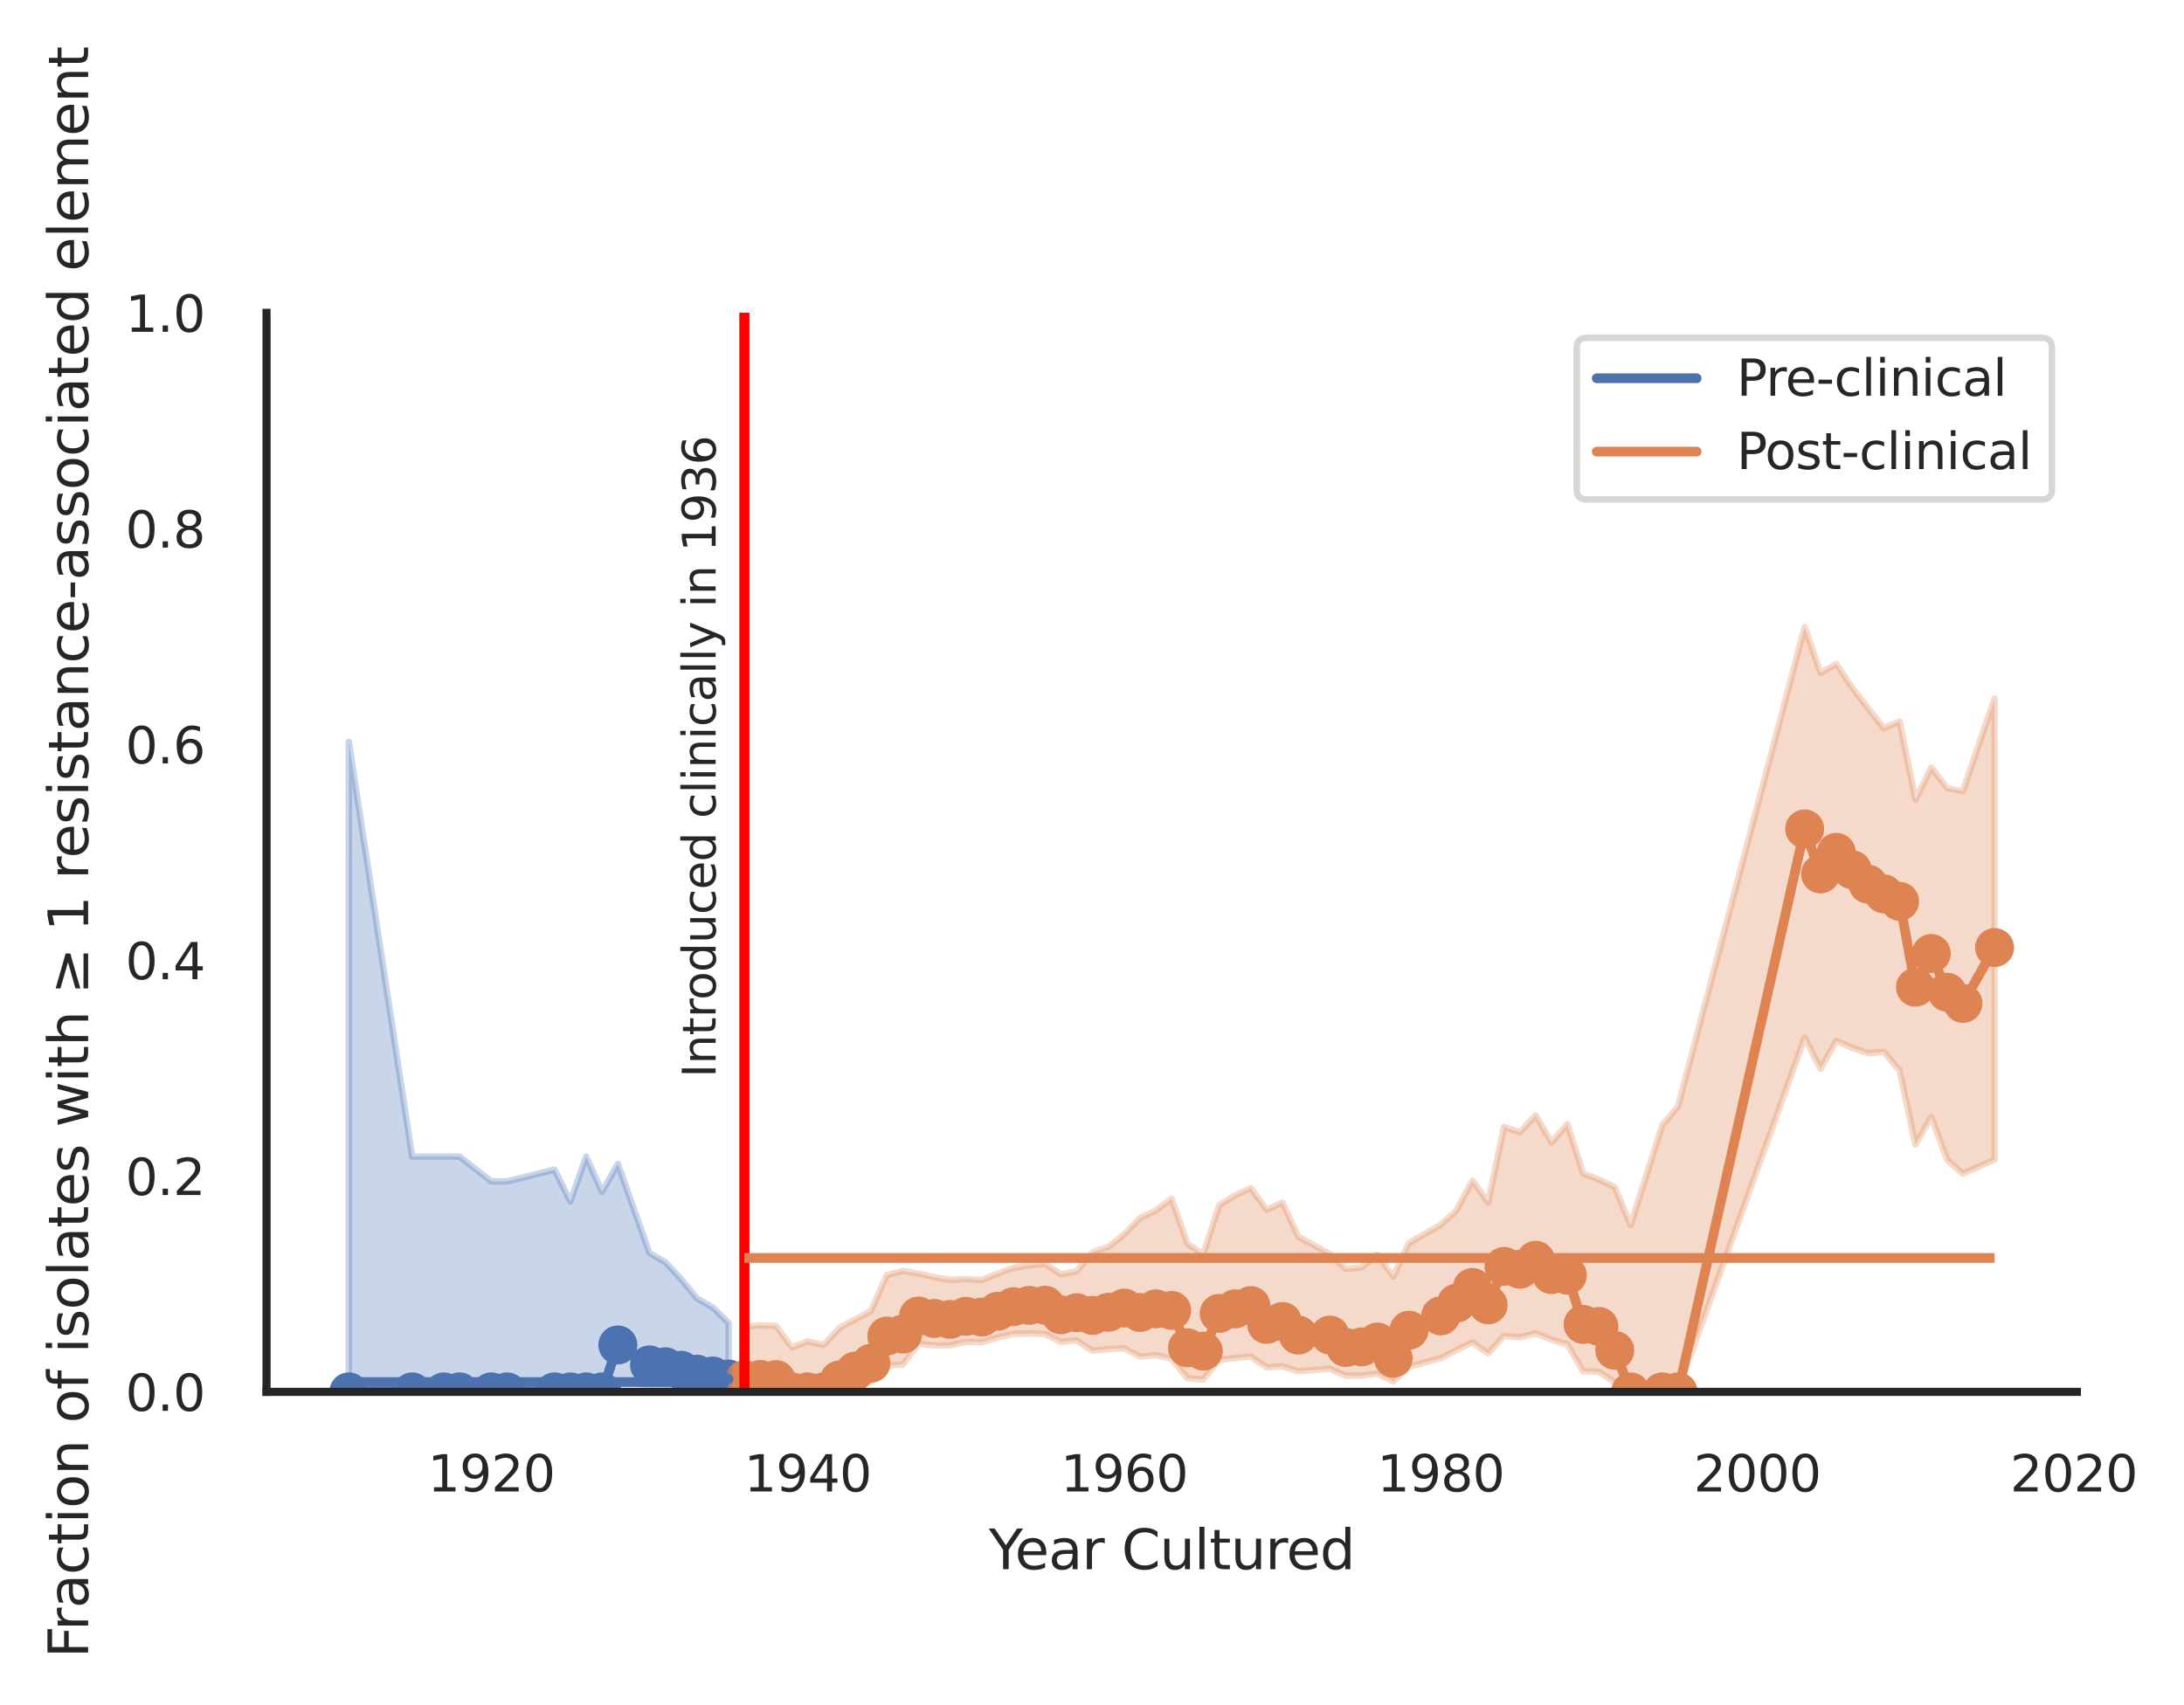 <?xml version="1.0" encoding="utf-8" standalone="no"?>
<!DOCTYPE svg PUBLIC "-//W3C//DTD SVG 1.1//EN"
  "http://www.w3.org/Graphics/SVG/1.1/DTD/svg11.dtd">
<svg xmlns:xlink="http://www.w3.org/1999/xlink" width="336.586pt" height="262.759pt" viewBox="0 0 336.586 262.759" xmlns="http://www.w3.org/2000/svg" version="1.1">
 <defs>
  <style type="text/css">*{stroke-linejoin: round; stroke-linecap: butt}</style>
 </defs>
 <g id="figure_1">
  <g id="patch_1">
   <path d="M -0 262.759 
L 336.586 262.759 
L 336.586 0 
L -0 0 
z
" style="fill: #ffffff"/>
  </g>
  <g id="axes_1">
   <g id="patch_2">
    <path d="M 41.075 214.54 
L 320.075 214.54 
L 320.075 48.22 
L 41.075 48.22 
z
" style="fill: #ffffff"/>
   </g>
   <g id="matplotlib.axis_1">
    <g id="xtick_1">
     <g id="text_1">
      <!-- 1920 -->
      <g style="fill: #262626" transform="translate(65.908 229.89)scale(0.077 -0.077)">
       <defs>
        <path id="DejaVuSans-31" d="M 794 531 
L 1825 531 
L 1825 4091 
L 703 3866 
L 703 4441 
L 1819 4666 
L 2450 4666 
L 2450 531 
L 3481 531 
L 3481 0 
L 794 0 
L 794 531 
z
" transform="scale(0.016)"/>
        <path id="DejaVuSans-39" d="M 703 97 
L 703 672 
Q 941 559 1184 500 
Q 1428 441 1663 441 
Q 2288 441 2617 861 
Q 2947 1281 2994 2138 
Q 2813 1869 2534 1725 
Q 2256 1581 1919 1581 
Q 1219 1581 811 2004 
Q 403 2428 403 3163 
Q 403 3881 828 4315 
Q 1253 4750 1959 4750 
Q 2769 4750 3195 4129 
Q 3622 3509 3622 2328 
Q 3622 1225 3098 567 
Q 2575 -91 1691 -91 
Q 1453 -91 1209 -44 
Q 966 3 703 97 
z
M 1959 2075 
Q 2384 2075 2632 2365 
Q 2881 2656 2881 3163 
Q 2881 3666 2632 3958 
Q 2384 4250 1959 4250 
Q 1534 4250 1286 3958 
Q 1038 3666 1038 3163 
Q 1038 2656 1286 2365 
Q 1534 2075 1959 2075 
z
" transform="scale(0.016)"/>
        <path id="DejaVuSans-32" d="M 1228 531 
L 3431 531 
L 3431 0 
L 469 0 
L 469 531 
Q 828 903 1448 1529 
Q 2069 2156 2228 2338 
Q 2531 2678 2651 2914 
Q 2772 3150 2772 3378 
Q 2772 3750 2511 3984 
Q 2250 4219 1831 4219 
Q 1534 4219 1204 4116 
Q 875 4013 500 3803 
L 500 4441 
Q 881 4594 1212 4672 
Q 1544 4750 1819 4750 
Q 2544 4750 2975 4387 
Q 3406 4025 3406 3419 
Q 3406 3131 3298 2873 
Q 3191 2616 2906 2266 
Q 2828 2175 2409 1742 
Q 1991 1309 1228 531 
z
" transform="scale(0.016)"/>
        <path id="DejaVuSans-30" d="M 2034 4250 
Q 1547 4250 1301 3770 
Q 1056 3291 1056 2328 
Q 1056 1369 1301 889 
Q 1547 409 2034 409 
Q 2525 409 2770 889 
Q 3016 1369 3016 2328 
Q 3016 3291 2770 3770 
Q 2525 4250 2034 4250 
z
M 2034 4750 
Q 2819 4750 3233 4129 
Q 3647 3509 3647 2328 
Q 3647 1150 3233 529 
Q 2819 -91 2034 -91 
Q 1250 -91 836 529 
Q 422 1150 422 2328 
Q 422 3509 836 4129 
Q 1250 4750 2034 4750 
z
" transform="scale(0.016)"/>
       </defs>
       <use xlink:href="#DejaVuSans-31"/>
       <use xlink:href="#DejaVuSans-39" x="63.623"/>
       <use xlink:href="#DejaVuSans-32" x="127.246"/>
       <use xlink:href="#DejaVuSans-30" x="190.869"/>
      </g>
     </g>
    </g>
    <g id="xtick_2">
     <g id="text_2">
      <!-- 1940 -->
      <g style="fill: #262626" transform="translate(114.684 229.89)scale(0.077 -0.077)">
       <defs>
        <path id="DejaVuSans-34" d="M 2419 4116 
L 825 1625 
L 2419 1625 
L 2419 4116 
z
M 2253 4666 
L 3047 4666 
L 3047 1625 
L 3713 1625 
L 3713 1100 
L 3047 1100 
L 3047 0 
L 2419 0 
L 2419 1100 
L 313 1100 
L 313 1709 
L 2253 4666 
z
" transform="scale(0.016)"/>
       </defs>
       <use xlink:href="#DejaVuSans-31"/>
       <use xlink:href="#DejaVuSans-39" x="63.623"/>
       <use xlink:href="#DejaVuSans-34" x="127.246"/>
       <use xlink:href="#DejaVuSans-30" x="190.869"/>
      </g>
     </g>
    </g>
    <g id="xtick_3">
     <g id="text_3">
      <!-- 1960 -->
      <g style="fill: #262626" transform="translate(163.46 229.89)scale(0.077 -0.077)">
       <defs>
        <path id="DejaVuSans-36" d="M 2113 2584 
Q 1688 2584 1439 2293 
Q 1191 2003 1191 1497 
Q 1191 994 1439 701 
Q 1688 409 2113 409 
Q 2538 409 2786 701 
Q 3034 994 3034 1497 
Q 3034 2003 2786 2293 
Q 2538 2584 2113 2584 
z
M 3366 4563 
L 3366 3988 
Q 3128 4100 2886 4159 
Q 2644 4219 2406 4219 
Q 1781 4219 1451 3797 
Q 1122 3375 1075 2522 
Q 1259 2794 1537 2939 
Q 1816 3084 2150 3084 
Q 2853 3084 3261 2657 
Q 3669 2231 3669 1497 
Q 3669 778 3244 343 
Q 2819 -91 2113 -91 
Q 1303 -91 875 529 
Q 447 1150 447 2328 
Q 447 3434 972 4092 
Q 1497 4750 2381 4750 
Q 2619 4750 2861 4703 
Q 3103 4656 3366 4563 
z
" transform="scale(0.016)"/>
       </defs>
       <use xlink:href="#DejaVuSans-31"/>
       <use xlink:href="#DejaVuSans-39" x="63.623"/>
       <use xlink:href="#DejaVuSans-36" x="127.246"/>
       <use xlink:href="#DejaVuSans-30" x="190.869"/>
      </g>
     </g>
    </g>
    <g id="xtick_4">
     <g id="text_4">
      <!-- 1980 -->
      <g style="fill: #262626" transform="translate(212.237 229.89)scale(0.077 -0.077)">
       <defs>
        <path id="DejaVuSans-38" d="M 2034 2216 
Q 1584 2216 1326 1975 
Q 1069 1734 1069 1313 
Q 1069 891 1326 650 
Q 1584 409 2034 409 
Q 2484 409 2743 651 
Q 3003 894 3003 1313 
Q 3003 1734 2745 1975 
Q 2488 2216 2034 2216 
z
M 1403 2484 
Q 997 2584 770 2862 
Q 544 3141 544 3541 
Q 544 4100 942 4425 
Q 1341 4750 2034 4750 
Q 2731 4750 3128 4425 
Q 3525 4100 3525 3541 
Q 3525 3141 3298 2862 
Q 3072 2584 2669 2484 
Q 3125 2378 3379 2068 
Q 3634 1759 3634 1313 
Q 3634 634 3220 271 
Q 2806 -91 2034 -91 
Q 1263 -91 848 271 
Q 434 634 434 1313 
Q 434 1759 690 2068 
Q 947 2378 1403 2484 
z
M 1172 3481 
Q 1172 3119 1398 2916 
Q 1625 2713 2034 2713 
Q 2441 2713 2670 2916 
Q 2900 3119 2900 3481 
Q 2900 3844 2670 4047 
Q 2441 4250 2034 4250 
Q 1625 4250 1398 4047 
Q 1172 3844 1172 3481 
z
" transform="scale(0.016)"/>
       </defs>
       <use xlink:href="#DejaVuSans-31"/>
       <use xlink:href="#DejaVuSans-39" x="63.623"/>
       <use xlink:href="#DejaVuSans-38" x="127.246"/>
       <use xlink:href="#DejaVuSans-30" x="190.869"/>
      </g>
     </g>
    </g>
    <g id="xtick_5">
     <g id="text_5">
      <!-- 2000 -->
      <g style="fill: #262626" transform="translate(261.013 229.89)scale(0.077 -0.077)">
       <use xlink:href="#DejaVuSans-32"/>
       <use xlink:href="#DejaVuSans-30" x="63.623"/>
       <use xlink:href="#DejaVuSans-30" x="127.246"/>
       <use xlink:href="#DejaVuSans-30" x="190.869"/>
      </g>
     </g>
    </g>
    <g id="xtick_6">
     <g id="text_6">
      <!-- 2020 -->
      <g style="fill: #262626" transform="translate(309.789 229.89)scale(0.077 -0.077)">
       <use xlink:href="#DejaVuSans-32"/>
       <use xlink:href="#DejaVuSans-30" x="63.623"/>
       <use xlink:href="#DejaVuSans-32" x="127.246"/>
       <use xlink:href="#DejaVuSans-30" x="190.869"/>
      </g>
     </g>
    </g>
    <g id="text_7">
     <!-- Year Cultured -->
     <g style="fill: #262626" transform="translate(152.394 241.874)scale(0.084 -0.084)">
      <defs>
       <path id="DejaVuSans-59" d="M -13 4666 
L 666 4666 
L 1959 2747 
L 3244 4666 
L 3922 4666 
L 2272 2222 
L 2272 0 
L 1638 0 
L 1638 2222 
L -13 4666 
z
" transform="scale(0.016)"/>
       <path id="DejaVuSans-65" d="M 3597 1894 
L 3597 1613 
L 953 1613 
Q 991 1019 1311 708 
Q 1631 397 2203 397 
Q 2534 397 2845 478 
Q 3156 559 3463 722 
L 3463 178 
Q 3153 47 2828 -22 
Q 2503 -91 2169 -91 
Q 1331 -91 842 396 
Q 353 884 353 1716 
Q 353 2575 817 3079 
Q 1281 3584 2069 3584 
Q 2775 3584 3186 3129 
Q 3597 2675 3597 1894 
z
M 3022 2063 
Q 3016 2534 2758 2815 
Q 2500 3097 2075 3097 
Q 1594 3097 1305 2825 
Q 1016 2553 972 2059 
L 3022 2063 
z
" transform="scale(0.016)"/>
       <path id="DejaVuSans-61" d="M 2194 1759 
Q 1497 1759 1228 1600 
Q 959 1441 959 1056 
Q 959 750 1161 570 
Q 1363 391 1709 391 
Q 2188 391 2477 730 
Q 2766 1069 2766 1631 
L 2766 1759 
L 2194 1759 
z
M 3341 1997 
L 3341 0 
L 2766 0 
L 2766 531 
Q 2569 213 2275 61 
Q 1981 -91 1556 -91 
Q 1019 -91 701 211 
Q 384 513 384 1019 
Q 384 1609 779 1909 
Q 1175 2209 1959 2209 
L 2766 2209 
L 2766 2266 
Q 2766 2663 2505 2880 
Q 2244 3097 1772 3097 
Q 1472 3097 1187 3025 
Q 903 2953 641 2809 
L 641 3341 
Q 956 3463 1253 3523 
Q 1550 3584 1831 3584 
Q 2591 3584 2966 3190 
Q 3341 2797 3341 1997 
z
" transform="scale(0.016)"/>
       <path id="DejaVuSans-72" d="M 2631 2963 
Q 2534 3019 2420 3045 
Q 2306 3072 2169 3072 
Q 1681 3072 1420 2755 
Q 1159 2438 1159 1844 
L 1159 0 
L 581 0 
L 581 3500 
L 1159 3500 
L 1159 2956 
Q 1341 3275 1631 3429 
Q 1922 3584 2338 3584 
Q 2397 3584 2469 3576 
Q 2541 3569 2628 3553 
L 2631 2963 
z
" transform="scale(0.016)"/>
       <path id="DejaVuSans-20" transform="scale(0.016)"/>
       <path id="DejaVuSans-43" d="M 4122 4306 
L 4122 3641 
Q 3803 3938 3442 4084 
Q 3081 4231 2675 4231 
Q 1875 4231 1450 3742 
Q 1025 3253 1025 2328 
Q 1025 1406 1450 917 
Q 1875 428 2675 428 
Q 3081 428 3442 575 
Q 3803 722 4122 1019 
L 4122 359 
Q 3791 134 3420 21 
Q 3050 -91 2638 -91 
Q 1578 -91 968 557 
Q 359 1206 359 2328 
Q 359 3453 968 4101 
Q 1578 4750 2638 4750 
Q 3056 4750 3426 4639 
Q 3797 4528 4122 4306 
z
" transform="scale(0.016)"/>
       <path id="DejaVuSans-75" d="M 544 1381 
L 544 3500 
L 1119 3500 
L 1119 1403 
Q 1119 906 1312 657 
Q 1506 409 1894 409 
Q 2359 409 2629 706 
Q 2900 1003 2900 1516 
L 2900 3500 
L 3475 3500 
L 3475 0 
L 2900 0 
L 2900 538 
Q 2691 219 2414 64 
Q 2138 -91 1772 -91 
Q 1169 -91 856 284 
Q 544 659 544 1381 
z
M 1991 3584 
L 1991 3584 
z
" transform="scale(0.016)"/>
       <path id="DejaVuSans-6c" d="M 603 4863 
L 1178 4863 
L 1178 0 
L 603 0 
L 603 4863 
z
" transform="scale(0.016)"/>
       <path id="DejaVuSans-74" d="M 1172 4494 
L 1172 3500 
L 2356 3500 
L 2356 3053 
L 1172 3053 
L 1172 1153 
Q 1172 725 1289 603 
Q 1406 481 1766 481 
L 2356 481 
L 2356 0 
L 1766 0 
Q 1100 0 847 248 
Q 594 497 594 1153 
L 594 3053 
L 172 3053 
L 172 3500 
L 594 3500 
L 594 4494 
L 1172 4494 
z
" transform="scale(0.016)"/>
       <path id="DejaVuSans-64" d="M 2906 2969 
L 2906 4863 
L 3481 4863 
L 3481 0 
L 2906 0 
L 2906 525 
Q 2725 213 2448 61 
Q 2172 -91 1784 -91 
Q 1150 -91 751 415 
Q 353 922 353 1747 
Q 353 2572 751 3078 
Q 1150 3584 1784 3584 
Q 2172 3584 2448 3432 
Q 2725 3281 2906 2969 
z
M 947 1747 
Q 947 1113 1208 752 
Q 1469 391 1925 391 
Q 2381 391 2643 752 
Q 2906 1113 2906 1747 
Q 2906 2381 2643 2742 
Q 2381 3103 1925 3103 
Q 1469 3103 1208 2742 
Q 947 2381 947 1747 
z
" transform="scale(0.016)"/>
      </defs>
      <use xlink:href="#DejaVuSans-59"/>
      <use xlink:href="#DejaVuSans-65" x="47.834"/>
      <use xlink:href="#DejaVuSans-61" x="109.357"/>
      <use xlink:href="#DejaVuSans-72" x="170.637"/>
      <use xlink:href="#DejaVuSans-20" x="211.75"/>
      <use xlink:href="#DejaVuSans-43" x="243.537"/>
      <use xlink:href="#DejaVuSans-75" x="313.361"/>
      <use xlink:href="#DejaVuSans-6c" x="376.74"/>
      <use xlink:href="#DejaVuSans-74" x="404.523"/>
      <use xlink:href="#DejaVuSans-75" x="443.732"/>
      <use xlink:href="#DejaVuSans-72" x="507.111"/>
      <use xlink:href="#DejaVuSans-65" x="545.975"/>
      <use xlink:href="#DejaVuSans-64" x="607.498"/>
     </g>
    </g>
   </g>
   <g id="matplotlib.axis_2">
    <g id="ytick_1">
     <g id="text_8">
      <!-- 0.0 -->
      <g style="fill: #262626" transform="translate(19.33 217.465)scale(0.077 -0.077)">
       <defs>
        <path id="DejaVuSans-2e" d="M 684 794 
L 1344 794 
L 1344 0 
L 684 0 
L 684 794 
z
" transform="scale(0.016)"/>
       </defs>
       <use xlink:href="#DejaVuSans-30"/>
       <use xlink:href="#DejaVuSans-2e" x="63.623"/>
       <use xlink:href="#DejaVuSans-30" x="95.41"/>
      </g>
     </g>
    </g>
    <g id="ytick_2">
     <g id="text_9">
      <!-- 0.2 -->
      <g style="fill: #262626" transform="translate(19.33 184.201)scale(0.077 -0.077)">
       <use xlink:href="#DejaVuSans-30"/>
       <use xlink:href="#DejaVuSans-2e" x="63.623"/>
       <use xlink:href="#DejaVuSans-32" x="95.41"/>
      </g>
     </g>
    </g>
    <g id="ytick_3">
     <g id="text_10">
      <!-- 0.4 -->
      <g style="fill: #262626" transform="translate(19.33 150.937)scale(0.077 -0.077)">
       <use xlink:href="#DejaVuSans-30"/>
       <use xlink:href="#DejaVuSans-2e" x="63.623"/>
       <use xlink:href="#DejaVuSans-34" x="95.41"/>
      </g>
     </g>
    </g>
    <g id="ytick_4">
     <g id="text_11">
      <!-- 0.6 -->
      <g style="fill: #262626" transform="translate(19.33 117.673)scale(0.077 -0.077)">
       <use xlink:href="#DejaVuSans-30"/>
       <use xlink:href="#DejaVuSans-2e" x="63.623"/>
       <use xlink:href="#DejaVuSans-36" x="95.41"/>
      </g>
     </g>
    </g>
    <g id="ytick_5">
     <g id="text_12">
      <!-- 0.8 -->
      <g style="fill: #262626" transform="translate(19.33 84.409)scale(0.077 -0.077)">
       <use xlink:href="#DejaVuSans-30"/>
       <use xlink:href="#DejaVuSans-2e" x="63.623"/>
       <use xlink:href="#DejaVuSans-38" x="95.41"/>
      </g>
     </g>
    </g>
    <g id="ytick_6">
     <g id="text_13">
      <!-- 1.0 -->
      <g style="fill: #262626" transform="translate(19.33 51.145)scale(0.077 -0.077)">
       <use xlink:href="#DejaVuSans-31"/>
       <use xlink:href="#DejaVuSans-2e" x="63.623"/>
       <use xlink:href="#DejaVuSans-30" x="95.41"/>
      </g>
     </g>
    </g>
    <g id="text_14">
     <!-- Fraction of isolates with ≥ 1 resistance-associated element -->
     <g style="fill: #262626" transform="translate(13.583 255.559)rotate(-90)scale(0.084 -0.084)">
      <defs>
       <path id="DejaVuSans-46" d="M 628 4666 
L 3309 4666 
L 3309 4134 
L 1259 4134 
L 1259 2759 
L 3109 2759 
L 3109 2228 
L 1259 2228 
L 1259 0 
L 628 0 
L 628 4666 
z
" transform="scale(0.016)"/>
       <path id="DejaVuSans-63" d="M 3122 3366 
L 3122 2828 
Q 2878 2963 2633 3030 
Q 2388 3097 2138 3097 
Q 1578 3097 1268 2742 
Q 959 2388 959 1747 
Q 959 1106 1268 751 
Q 1578 397 2138 397 
Q 2388 397 2633 464 
Q 2878 531 3122 666 
L 3122 134 
Q 2881 22 2623 -34 
Q 2366 -91 2075 -91 
Q 1284 -91 818 406 
Q 353 903 353 1747 
Q 353 2603 823 3093 
Q 1294 3584 2113 3584 
Q 2378 3584 2631 3529 
Q 2884 3475 3122 3366 
z
" transform="scale(0.016)"/>
       <path id="DejaVuSans-69" d="M 603 3500 
L 1178 3500 
L 1178 0 
L 603 0 
L 603 3500 
z
M 603 4863 
L 1178 4863 
L 1178 4134 
L 603 4134 
L 603 4863 
z
" transform="scale(0.016)"/>
       <path id="DejaVuSans-6f" d="M 1959 3097 
Q 1497 3097 1228 2736 
Q 959 2375 959 1747 
Q 959 1119 1226 758 
Q 1494 397 1959 397 
Q 2419 397 2687 759 
Q 2956 1122 2956 1747 
Q 2956 2369 2687 2733 
Q 2419 3097 1959 3097 
z
M 1959 3584 
Q 2709 3584 3137 3096 
Q 3566 2609 3566 1747 
Q 3566 888 3137 398 
Q 2709 -91 1959 -91 
Q 1206 -91 779 398 
Q 353 888 353 1747 
Q 353 2609 779 3096 
Q 1206 3584 1959 3584 
z
" transform="scale(0.016)"/>
       <path id="DejaVuSans-6e" d="M 3513 2113 
L 3513 0 
L 2938 0 
L 2938 2094 
Q 2938 2591 2744 2837 
Q 2550 3084 2163 3084 
Q 1697 3084 1428 2787 
Q 1159 2491 1159 1978 
L 1159 0 
L 581 0 
L 581 3500 
L 1159 3500 
L 1159 2956 
Q 1366 3272 1645 3428 
Q 1925 3584 2291 3584 
Q 2894 3584 3203 3211 
Q 3513 2838 3513 2113 
z
" transform="scale(0.016)"/>
       <path id="DejaVuSans-66" d="M 2375 4863 
L 2375 4384 
L 1825 4384 
Q 1516 4384 1395 4259 
Q 1275 4134 1275 3809 
L 1275 3500 
L 2222 3500 
L 2222 3053 
L 1275 3053 
L 1275 0 
L 697 0 
L 697 3053 
L 147 3053 
L 147 3500 
L 697 3500 
L 697 3744 
Q 697 4328 969 4595 
Q 1241 4863 1831 4863 
L 2375 4863 
z
" transform="scale(0.016)"/>
       <path id="DejaVuSans-73" d="M 2834 3397 
L 2834 2853 
Q 2591 2978 2328 3040 
Q 2066 3103 1784 3103 
Q 1356 3103 1142 2972 
Q 928 2841 928 2578 
Q 928 2378 1081 2264 
Q 1234 2150 1697 2047 
L 1894 2003 
Q 2506 1872 2764 1633 
Q 3022 1394 3022 966 
Q 3022 478 2636 193 
Q 2250 -91 1575 -91 
Q 1294 -91 989 -36 
Q 684 19 347 128 
L 347 722 
Q 666 556 975 473 
Q 1284 391 1588 391 
Q 1994 391 2212 530 
Q 2431 669 2431 922 
Q 2431 1156 2273 1281 
Q 2116 1406 1581 1522 
L 1381 1569 
Q 847 1681 609 1914 
Q 372 2147 372 2553 
Q 372 3047 722 3315 
Q 1072 3584 1716 3584 
Q 2034 3584 2315 3537 
Q 2597 3491 2834 3397 
z
" transform="scale(0.016)"/>
       <path id="DejaVuSans-77" d="M 269 3500 
L 844 3500 
L 1563 769 
L 2278 3500 
L 2956 3500 
L 3675 769 
L 4391 3500 
L 4966 3500 
L 4050 0 
L 3372 0 
L 2619 2869 
L 1863 0 
L 1184 0 
L 269 3500 
z
" transform="scale(0.016)"/>
       <path id="DejaVuSans-68" d="M 3513 2113 
L 3513 0 
L 2938 0 
L 2938 2094 
Q 2938 2591 2744 2837 
Q 2550 3084 2163 3084 
Q 1697 3084 1428 2787 
Q 1159 2491 1159 1978 
L 1159 0 
L 581 0 
L 581 4863 
L 1159 4863 
L 1159 2956 
Q 1366 3272 1645 3428 
Q 1925 3584 2291 3584 
Q 2894 3584 3203 3211 
Q 3513 2838 3513 2113 
z
" transform="scale(0.016)"/>
       <path id="DejaVuSans-2265" d="M 678 3175 
L 678 3725 
L 4684 2578 
L 4684 2047 
L 678 897 
L 678 1453 
L 3681 2309 
L 678 3175 
z
M 4684 531 
L 4684 0 
L 678 0 
L 678 531 
L 4684 531 
z
" transform="scale(0.016)"/>
       <path id="DejaVuSans-2d" d="M 313 2009 
L 1997 2009 
L 1997 1497 
L 313 1497 
L 313 2009 
z
" transform="scale(0.016)"/>
       <path id="DejaVuSans-6d" d="M 3328 2828 
Q 3544 3216 3844 3400 
Q 4144 3584 4550 3584 
Q 5097 3584 5394 3201 
Q 5691 2819 5691 2113 
L 5691 0 
L 5113 0 
L 5113 2094 
Q 5113 2597 4934 2840 
Q 4756 3084 4391 3084 
Q 3944 3084 3684 2787 
Q 3425 2491 3425 1978 
L 3425 0 
L 2847 0 
L 2847 2094 
Q 2847 2600 2669 2842 
Q 2491 3084 2119 3084 
Q 1678 3084 1418 2786 
Q 1159 2488 1159 1978 
L 1159 0 
L 581 0 
L 581 3500 
L 1159 3500 
L 1159 2956 
Q 1356 3278 1631 3431 
Q 1906 3584 2284 3584 
Q 2666 3584 2933 3390 
Q 3200 3197 3328 2828 
z
" transform="scale(0.016)"/>
      </defs>
      <use xlink:href="#DejaVuSans-46"/>
      <use xlink:href="#DejaVuSans-72" x="50.27"/>
      <use xlink:href="#DejaVuSans-61" x="91.383"/>
      <use xlink:href="#DejaVuSans-63" x="152.662"/>
      <use xlink:href="#DejaVuSans-74" x="207.643"/>
      <use xlink:href="#DejaVuSans-69" x="246.852"/>
      <use xlink:href="#DejaVuSans-6f" x="274.635"/>
      <use xlink:href="#DejaVuSans-6e" x="335.816"/>
      <use xlink:href="#DejaVuSans-20" x="399.195"/>
      <use xlink:href="#DejaVuSans-6f" x="430.982"/>
      <use xlink:href="#DejaVuSans-66" x="492.164"/>
      <use xlink:href="#DejaVuSans-20" x="527.369"/>
      <use xlink:href="#DejaVuSans-69" x="559.156"/>
      <use xlink:href="#DejaVuSans-73" x="586.939"/>
      <use xlink:href="#DejaVuSans-6f" x="639.039"/>
      <use xlink:href="#DejaVuSans-6c" x="700.221"/>
      <use xlink:href="#DejaVuSans-61" x="728.004"/>
      <use xlink:href="#DejaVuSans-74" x="789.283"/>
      <use xlink:href="#DejaVuSans-65" x="828.492"/>
      <use xlink:href="#DejaVuSans-73" x="890.016"/>
      <use xlink:href="#DejaVuSans-20" x="942.115"/>
      <use xlink:href="#DejaVuSans-77" x="973.902"/>
      <use xlink:href="#DejaVuSans-69" x="1055.689"/>
      <use xlink:href="#DejaVuSans-74" x="1083.473"/>
      <use xlink:href="#DejaVuSans-68" x="1122.682"/>
      <use xlink:href="#DejaVuSans-20" x="1186.061"/>
      <use xlink:href="#DejaVuSans-2265" x="1217.848"/>
      <use xlink:href="#DejaVuSans-20" x="1301.637"/>
      <use xlink:href="#DejaVuSans-31" x="1333.424"/>
      <use xlink:href="#DejaVuSans-20" x="1397.047"/>
      <use xlink:href="#DejaVuSans-72" x="1428.834"/>
      <use xlink:href="#DejaVuSans-65" x="1467.697"/>
      <use xlink:href="#DejaVuSans-73" x="1529.221"/>
      <use xlink:href="#DejaVuSans-69" x="1581.32"/>
      <use xlink:href="#DejaVuSans-73" x="1609.104"/>
      <use xlink:href="#DejaVuSans-74" x="1661.203"/>
      <use xlink:href="#DejaVuSans-61" x="1700.412"/>
      <use xlink:href="#DejaVuSans-6e" x="1761.691"/>
      <use xlink:href="#DejaVuSans-63" x="1825.07"/>
      <use xlink:href="#DejaVuSans-65" x="1880.051"/>
      <use xlink:href="#DejaVuSans-2d" x="1941.574"/>
      <use xlink:href="#DejaVuSans-61" x="1977.658"/>
      <use xlink:href="#DejaVuSans-73" x="2038.938"/>
      <use xlink:href="#DejaVuSans-73" x="2091.037"/>
      <use xlink:href="#DejaVuSans-6f" x="2143.137"/>
      <use xlink:href="#DejaVuSans-63" x="2204.318"/>
      <use xlink:href="#DejaVuSans-69" x="2259.299"/>
      <use xlink:href="#DejaVuSans-61" x="2287.082"/>
      <use xlink:href="#DejaVuSans-74" x="2348.361"/>
      <use xlink:href="#DejaVuSans-65" x="2387.57"/>
      <use xlink:href="#DejaVuSans-64" x="2449.094"/>
      <use xlink:href="#DejaVuSans-20" x="2512.57"/>
      <use xlink:href="#DejaVuSans-65" x="2544.357"/>
      <use xlink:href="#DejaVuSans-6c" x="2605.881"/>
      <use xlink:href="#DejaVuSans-65" x="2633.664"/>
      <use xlink:href="#DejaVuSans-6d" x="2695.188"/>
      <use xlink:href="#DejaVuSans-65" x="2792.6"/>
      <use xlink:href="#DejaVuSans-6e" x="2854.123"/>
      <use xlink:href="#DejaVuSans-74" x="2917.502"/>
     </g>
    </g>
   </g>
   <g id="PathCollection_1">
    <defs>
     <path id="C0_0_181f3a114b" d="M 0 3 
C 0.796 3 1.559 2.684 2.121 2.121 
C 2.684 1.559 3 0.796 3 -0 
C 3 -0.796 2.684 -1.559 2.121 -2.121 
C 1.559 -2.684 0.796 -3 0 -3 
C -0.796 -3 -1.559 -2.684 -2.121 -2.121 
C -2.684 -1.559 -3 -0.796 -3 0 
C -3 0.796 -2.684 1.559 -2.121 2.121 
C -1.559 2.684 -0.796 3 0 3 
z
"/>
    </defs>
    <g clip-path="url(#p9e8a377896)">
     <use xlink:href="#C0_0_181f3a114b" x="53.757" y="214.54" style="fill: #4c72b0"/>
    </g>
    <g clip-path="url(#p9e8a377896)">
     <use xlink:href="#C0_0_181f3a114b" x="63.512" y="214.54" style="fill: #4c72b0"/>
    </g>
    <g clip-path="url(#p9e8a377896)">
     <use xlink:href="#C0_0_181f3a114b" x="68.39" y="214.54" style="fill: #4c72b0"/>
    </g>
    <g clip-path="url(#p9e8a377896)">
     <use xlink:href="#C0_0_181f3a114b" x="70.829" y="214.54" style="fill: #4c72b0"/>
    </g>
    <g clip-path="url(#p9e8a377896)">
     <use xlink:href="#C0_0_181f3a114b" x="75.706" y="214.54" style="fill: #4c72b0"/>
    </g>
    <g clip-path="url(#p9e8a377896)">
     <use xlink:href="#C0_0_181f3a114b" x="78.145" y="214.54" style="fill: #4c72b0"/>
    </g>
    <g clip-path="url(#p9e8a377896)">
     <use xlink:href="#C0_0_181f3a114b" x="85.461" y="214.54" style="fill: #4c72b0"/>
    </g>
    <g clip-path="url(#p9e8a377896)">
     <use xlink:href="#C0_0_181f3a114b" x="87.9" y="214.54" style="fill: #4c72b0"/>
    </g>
    <g clip-path="url(#p9e8a377896)">
     <use xlink:href="#C0_0_181f3a114b" x="90.339" y="214.54" style="fill: #4c72b0"/>
    </g>
    <g clip-path="url(#p9e8a377896)">
     <use xlink:href="#C0_0_181f3a114b" x="92.778" y="214.54" style="fill: #4c72b0"/>
    </g>
    <g clip-path="url(#p9e8a377896)">
     <use xlink:href="#C0_0_181f3a114b" x="95.217" y="207.308" style="fill: #4c72b0"/>
    </g>
    <g clip-path="url(#p9e8a377896)">
     <use xlink:href="#C0_0_181f3a114b" x="100.094" y="210.382" style="fill: #4c72b0"/>
    </g>
    <g clip-path="url(#p9e8a377896)">
     <use xlink:href="#C0_0_181f3a114b" x="102.533" y="210.672" style="fill: #4c72b0"/>
    </g>
    <g clip-path="url(#p9e8a377896)">
     <use xlink:href="#C0_0_181f3a114b" x="104.972" y="211.213" style="fill: #4c72b0"/>
    </g>
    <g clip-path="url(#p9e8a377896)">
     <use xlink:href="#C0_0_181f3a114b" x="107.411" y="211.813" style="fill: #4c72b0"/>
    </g>
    <g clip-path="url(#p9e8a377896)">
     <use xlink:href="#C0_0_181f3a114b" x="109.85" y="212.094" style="fill: #4c72b0"/>
    </g>
    <g clip-path="url(#p9e8a377896)">
     <use xlink:href="#C0_0_181f3a114b" x="112.288" y="212.56" style="fill: #4c72b0"/>
    </g>
    <g clip-path="url(#p9e8a377896)">
     <use xlink:href="#C0_0_181f3a114b" x="114.727" y="212.671" style="fill: #dd8452"/>
    </g>
    <g clip-path="url(#p9e8a377896)">
     <use xlink:href="#C0_0_181f3a114b" x="117.166" y="212.628" style="fill: #dd8452"/>
    </g>
    <g clip-path="url(#p9e8a377896)">
     <use xlink:href="#C0_0_181f3a114b" x="119.605" y="212.65" style="fill: #dd8452"/>
    </g>
    <g clip-path="url(#p9e8a377896)">
     <use xlink:href="#C0_0_181f3a114b" x="122.044" y="214.54" style="fill: #dd8452"/>
    </g>
    <g clip-path="url(#p9e8a377896)">
     <use xlink:href="#C0_0_181f3a114b" x="124.482" y="214.54" style="fill: #dd8452"/>
    </g>
    <g clip-path="url(#p9e8a377896)">
     <use xlink:href="#C0_0_181f3a114b" x="126.921" y="214.54" style="fill: #dd8452"/>
    </g>
    <g clip-path="url(#p9e8a377896)">
     <use xlink:href="#C0_0_181f3a114b" x="129.36" y="212.712" style="fill: #dd8452"/>
    </g>
    <g clip-path="url(#p9e8a377896)">
     <use xlink:href="#C0_0_181f3a114b" x="131.799" y="211.341" style="fill: #dd8452"/>
    </g>
    <g clip-path="url(#p9e8a377896)">
     <use xlink:href="#C0_0_181f3a114b" x="134.238" y="210.124" style="fill: #dd8452"/>
    </g>
    <g clip-path="url(#p9e8a377896)">
     <use xlink:href="#C0_0_181f3a114b" x="136.676" y="205.937" style="fill: #dd8452"/>
    </g>
    <g clip-path="url(#p9e8a377896)">
     <use xlink:href="#C0_0_181f3a114b" x="139.115" y="205.63" style="fill: #dd8452"/>
    </g>
    <g clip-path="url(#p9e8a377896)">
     <use xlink:href="#C0_0_181f3a114b" x="141.554" y="202.856" style="fill: #dd8452"/>
    </g>
    <g clip-path="url(#p9e8a377896)">
     <use xlink:href="#C0_0_181f3a114b" x="143.993" y="203.23" style="fill: #dd8452"/>
    </g>
    <g clip-path="url(#p9e8a377896)">
     <use xlink:href="#C0_0_181f3a114b" x="146.432" y="203.369" style="fill: #dd8452"/>
    </g>
    <g clip-path="url(#p9e8a377896)">
     <use xlink:href="#C0_0_181f3a114b" x="148.87" y="202.897" style="fill: #dd8452"/>
    </g>
    <g clip-path="url(#p9e8a377896)">
     <use xlink:href="#C0_0_181f3a114b" x="151.309" y="203.012" style="fill: #dd8452"/>
    </g>
    <g clip-path="url(#p9e8a377896)">
     <use xlink:href="#C0_0_181f3a114b" x="153.748" y="202.12" style="fill: #dd8452"/>
    </g>
    <g clip-path="url(#p9e8a377896)">
     <use xlink:href="#C0_0_181f3a114b" x="156.187" y="201.409" style="fill: #dd8452"/>
    </g>
    <g clip-path="url(#p9e8a377896)">
     <use xlink:href="#C0_0_181f3a114b" x="158.626" y="201.211" style="fill: #dd8452"/>
    </g>
    <g clip-path="url(#p9e8a377896)">
     <use xlink:href="#C0_0_181f3a114b" x="161.065" y="201.185" style="fill: #dd8452"/>
    </g>
    <g clip-path="url(#p9e8a377896)">
     <use xlink:href="#C0_0_181f3a114b" x="163.503" y="202.66" style="fill: #dd8452"/>
    </g>
    <g clip-path="url(#p9e8a377896)">
     <use xlink:href="#C0_0_181f3a114b" x="165.942" y="202.338" style="fill: #dd8452"/>
    </g>
    <g clip-path="url(#p9e8a377896)">
     <use xlink:href="#C0_0_181f3a114b" x="168.381" y="202.753" style="fill: #dd8452"/>
    </g>
    <g clip-path="url(#p9e8a377896)">
     <use xlink:href="#C0_0_181f3a114b" x="170.82" y="202.27" style="fill: #dd8452"/>
    </g>
    <g clip-path="url(#p9e8a377896)">
     <use xlink:href="#C0_0_181f3a114b" x="173.259" y="201.622" style="fill: #dd8452"/>
    </g>
    <g clip-path="url(#p9e8a377896)">
     <use xlink:href="#C0_0_181f3a114b" x="175.697" y="202.31" style="fill: #dd8452"/>
    </g>
    <g clip-path="url(#p9e8a377896)">
     <use xlink:href="#C0_0_181f3a114b" x="178.136" y="201.746" style="fill: #dd8452"/>
    </g>
    <g clip-path="url(#p9e8a377896)">
     <use xlink:href="#C0_0_181f3a114b" x="180.575" y="201.987" style="fill: #dd8452"/>
    </g>
    <g clip-path="url(#p9e8a377896)">
     <use xlink:href="#C0_0_181f3a114b" x="183.014" y="207.751" style="fill: #dd8452"/>
    </g>
    <g clip-path="url(#p9e8a377896)">
     <use xlink:href="#C0_0_181f3a114b" x="185.453" y="208.263" style="fill: #dd8452"/>
    </g>
    <g clip-path="url(#p9e8a377896)">
     <use xlink:href="#C0_0_181f3a114b" x="187.891" y="202.444" style="fill: #dd8452"/>
    </g>
    <g clip-path="url(#p9e8a377896)">
     <use xlink:href="#C0_0_181f3a114b" x="190.33" y="201.746" style="fill: #dd8452"/>
    </g>
    <g clip-path="url(#p9e8a377896)">
     <use xlink:href="#C0_0_181f3a114b" x="192.769" y="201.234" style="fill: #dd8452"/>
    </g>
    <g clip-path="url(#p9e8a377896)">
     <use xlink:href="#C0_0_181f3a114b" x="195.208" y="204.145" style="fill: #dd8452"/>
    </g>
    <g clip-path="url(#p9e8a377896)">
     <use xlink:href="#C0_0_181f3a114b" x="197.647" y="203.693" style="fill: #dd8452"/>
    </g>
    <g clip-path="url(#p9e8a377896)">
     <use xlink:href="#C0_0_181f3a114b" x="200.086" y="205.786" style="fill: #dd8452"/>
    </g>
    <g clip-path="url(#p9e8a377896)">
     <use xlink:href="#C0_0_181f3a114b" x="204.963" y="205.786" style="fill: #dd8452"/>
    </g>
    <g clip-path="url(#p9e8a377896)">
     <use xlink:href="#C0_0_181f3a114b" x="207.402" y="207.704" style="fill: #dd8452"/>
    </g>
    <g clip-path="url(#p9e8a377896)">
     <use xlink:href="#C0_0_181f3a114b" x="209.841" y="207.61" style="fill: #dd8452"/>
    </g>
    <g clip-path="url(#p9e8a377896)">
     <use xlink:href="#C0_0_181f3a114b" x="212.28" y="206.863" style="fill: #dd8452"/>
    </g>
    <g clip-path="url(#p9e8a377896)">
     <use xlink:href="#C0_0_181f3a114b" x="214.718" y="209.342" style="fill: #dd8452"/>
    </g>
    <g clip-path="url(#p9e8a377896)">
     <use xlink:href="#C0_0_181f3a114b" x="217.157" y="205.036" style="fill: #dd8452"/>
    </g>
    <g clip-path="url(#p9e8a377896)">
     <use xlink:href="#C0_0_181f3a114b" x="222.035" y="202.827" style="fill: #dd8452"/>
    </g>
    <g clip-path="url(#p9e8a377896)">
     <use xlink:href="#C0_0_181f3a114b" x="224.474" y="200.869" style="fill: #dd8452"/>
    </g>
    <g clip-path="url(#p9e8a377896)">
     <use xlink:href="#C0_0_181f3a114b" x="226.912" y="198.444" style="fill: #dd8452"/>
    </g>
    <g clip-path="url(#p9e8a377896)">
     <use xlink:href="#C0_0_181f3a114b" x="229.351" y="201.127" style="fill: #dd8452"/>
    </g>
    <g clip-path="url(#p9e8a377896)">
     <use xlink:href="#C0_0_181f3a114b" x="231.79" y="195.2" style="fill: #dd8452"/>
    </g>
    <g clip-path="url(#p9e8a377896)">
     <use xlink:href="#C0_0_181f3a114b" x="234.229" y="195.64" style="fill: #dd8452"/>
    </g>
    <g clip-path="url(#p9e8a377896)">
     <use xlink:href="#C0_0_181f3a114b" x="236.668" y="194.257" style="fill: #dd8452"/>
    </g>
    <g clip-path="url(#p9e8a377896)">
     <use xlink:href="#C0_0_181f3a114b" x="239.107" y="196.461" style="fill: #dd8452"/>
    </g>
    <g clip-path="url(#p9e8a377896)">
     <use xlink:href="#C0_0_181f3a114b" x="241.545" y="196.559" style="fill: #dd8452"/>
    </g>
    <g clip-path="url(#p9e8a377896)">
     <use xlink:href="#C0_0_181f3a114b" x="243.984" y="204.145" style="fill: #dd8452"/>
    </g>
    <g clip-path="url(#p9e8a377896)">
     <use xlink:href="#C0_0_181f3a114b" x="246.423" y="204.46" style="fill: #dd8452"/>
    </g>
    <g clip-path="url(#p9e8a377896)">
     <use xlink:href="#C0_0_181f3a114b" x="248.862" y="208.143" style="fill: #dd8452"/>
    </g>
    <g clip-path="url(#p9e8a377896)">
     <use xlink:href="#C0_0_181f3a114b" x="251.301" y="214.54" style="fill: #dd8452"/>
    </g>
    <g clip-path="url(#p9e8a377896)">
     <use xlink:href="#C0_0_181f3a114b" x="256.178" y="214.54" style="fill: #dd8452"/>
    </g>
    <g clip-path="url(#p9e8a377896)">
     <use xlink:href="#C0_0_181f3a114b" x="258.617" y="214.54" style="fill: #dd8452"/>
    </g>
    <g clip-path="url(#p9e8a377896)">
     <use xlink:href="#C0_0_181f3a114b" x="278.127" y="127.764" style="fill: #dd8452"/>
    </g>
    <g clip-path="url(#p9e8a377896)">
     <use xlink:href="#C0_0_181f3a114b" x="280.566" y="134.706" style="fill: #dd8452"/>
    </g>
    <g clip-path="url(#p9e8a377896)">
     <use xlink:href="#C0_0_181f3a114b" x="283.005" y="131.38" style="fill: #dd8452"/>
    </g>
    <g clip-path="url(#p9e8a377896)">
     <use xlink:href="#C0_0_181f3a114b" x="285.444" y="134.062" style="fill: #dd8452"/>
    </g>
    <g clip-path="url(#p9e8a377896)">
     <use xlink:href="#C0_0_181f3a114b" x="287.883" y="136.271" style="fill: #dd8452"/>
    </g>
    <g clip-path="url(#p9e8a377896)">
     <use xlink:href="#C0_0_181f3a114b" x="290.322" y="137.776" style="fill: #dd8452"/>
    </g>
    <g clip-path="url(#p9e8a377896)">
     <use xlink:href="#C0_0_181f3a114b" x="292.76" y="138.94" style="fill: #dd8452"/>
    </g>
    <g clip-path="url(#p9e8a377896)">
     <use xlink:href="#C0_0_181f3a114b" x="295.199" y="152.17" style="fill: #dd8452"/>
    </g>
    <g clip-path="url(#p9e8a377896)">
     <use xlink:href="#C0_0_181f3a114b" x="297.638" y="146.972" style="fill: #dd8452"/>
    </g>
    <g clip-path="url(#p9e8a377896)">
     <use xlink:href="#C0_0_181f3a114b" x="300.077" y="152.94" style="fill: #dd8452"/>
    </g>
    <g clip-path="url(#p9e8a377896)">
     <use xlink:href="#C0_0_181f3a114b" x="302.516" y="154.664" style="fill: #dd8452"/>
    </g>
    <g clip-path="url(#p9e8a377896)">
     <use xlink:href="#C0_0_181f3a114b" x="307.393" y="146.055" style="fill: #dd8452"/>
    </g>
   </g>
   <g id="PolyCollection_1">
    <defs>
     <path id="m33852e94fb" d="M 53.757 -148.405 
L 53.757 -49.269 
L 63.512 -48.5 
L 68.39 -48.5 
L 70.829 -48.5 
L 75.706 -48.467 
L 78.145 -48.467 
L 85.461 -48.483 
L 87.9 -48.441 
L 90.339 -48.5 
L 92.778 -48.453 
L 95.217 -49.925 
L 100.094 -49.211 
L 102.533 -49.143 
L 104.972 -49.015 
L 107.411 -48.873 
L 109.85 -48.807 
L 112.288 -48.696 
L 112.288 -58.833 
L 112.288 -58.833 
L 109.85 -61.213 
L 107.411 -62.626 
L 104.972 -65.596 
L 102.533 -68.218 
L 100.094 -69.601 
L 95.217 -83.347 
L 92.778 -79.039 
L 90.339 -84.481 
L 87.9 -77.57 
L 85.461 -82.466 
L 78.145 -80.663 
L 75.706 -80.663 
L 70.829 -84.481 
L 68.39 -84.481 
L 63.512 -84.481 
L 53.757 -148.405 
z
" style="stroke: #4c72b0; stroke-opacity: 0.3"/>
    </defs>
    <g clip-path="url(#p9e8a377896)">
     <use xlink:href="#m33852e94fb" x="0" y="262.759" style="fill: #4c72b0; fill-opacity: 0.3; stroke: #4c72b0; stroke-opacity: 0.3"/>
    </g>
   </g>
   <g id="PolyCollection_2">
    <defs>
     <path id="mada4348efc" d="M 114.727 -58.258 
L 114.727 -48.669 
L 117.166 -48.679 
L 119.605 -48.674 
L 122.044 -48.267 
L 124.482 -48.274 
L 126.921 -48.27 
L 129.36 -48.659 
L 131.799 -49.206 
L 134.238 -49.823 
L 136.676 -52.276 
L 139.115 -52.422 
L 141.554 -55.619 
L 143.993 -55.38 
L 146.432 -55.381 
L 148.87 -55.932 
L 151.309 -55.855 
L 153.748 -56.602 
L 156.187 -57.159 
L 158.626 -57.221 
L 161.065 -57.16 
L 163.503 -55.929 
L 165.942 -56.139 
L 168.381 -54.556 
L 170.82 -54.818 
L 173.259 -54.928 
L 175.697 -53.639 
L 178.136 -53.891 
L 180.575 -53.334 
L 183.014 -50.307 
L 185.453 -50.15 
L 187.891 -53.148 
L 190.33 -53.433 
L 192.769 -53.643 
L 195.208 -51.994 
L 197.647 -52.158 
L 200.086 -51.398 
L 204.963 -51.782 
L 207.402 -50.701 
L 209.841 -50.736 
L 212.28 -51.007 
L 214.718 -49.82 
L 217.157 -52.088 
L 222.035 -53.408 
L 224.474 -54.687 
L 226.912 -55.846 
L 229.351 -54.167 
L 231.79 -56.823 
L 234.229 -56.626 
L 236.668 -57.248 
L 239.107 -56.257 
L 241.545 -55.561 
L 243.984 -51.405 
L 246.423 -51.31 
L 248.862 -49.733 
L 251.301 -48.411 
L 256.178 -48.543 
L 258.617 -48.57 
L 278.127 -102.807 
L 280.566 -97.995 
L 283.005 -102.326 
L 285.444 -101.255 
L 287.883 -100.416 
L 290.322 -100.63 
L 292.76 -97.747 
L 295.199 -86.318 
L 297.638 -90.592 
L 300.077 -83.985 
L 302.516 -81.859 
L 307.393 -84.029 
L 307.393 -155.088 
L 307.393 -155.088 
L 302.516 -140.805 
L 300.077 -141.251 
L 297.638 -144.453 
L 295.199 -139.488 
L 292.76 -151.528 
L 290.322 -150.522 
L 287.883 -153.59 
L 285.444 -156.754 
L 283.005 -160.433 
L 280.566 -159.037 
L 278.127 -166.1 
L 258.617 -92.236 
L 256.178 -89.309 
L 251.301 -73.895 
L 248.862 -79.771 
L 246.423 -80.947 
L 243.984 -81.86 
L 241.545 -89.475 
L 239.107 -86.647 
L 236.668 -90.85 
L 234.229 -88.225 
L 231.79 -89.064 
L 229.351 -77.421 
L 226.912 -80.794 
L 224.474 -76.19 
L 222.035 -73.944 
L 217.157 -71.174 
L 214.718 -65.978 
L 212.28 -69.366 
L 209.841 -67.419 
L 207.402 -67.17 
L 204.963 -69.458 
L 200.086 -72.137 
L 197.647 -77.391 
L 195.208 -76.271 
L 192.769 -79.622 
L 190.33 -78.508 
L 187.891 -76.977 
L 185.453 -69.421 
L 183.014 -71.028 
L 180.575 -77.98 
L 178.136 -76.162 
L 175.697 -75.007 
L 173.259 -72.494 
L 170.82 -70.566 
L 168.381 -69.721 
L 165.942 -66.809 
L 163.503 -66.331 
L 161.065 -67.948 
L 158.626 -67.749 
L 156.187 -67.317 
L 153.748 -66.447 
L 151.309 -65.46 
L 148.87 -65.629 
L 146.432 -65.466 
L 143.993 -65.887 
L 141.554 -66.456 
L 139.115 -66.846 
L 136.676 -66.229 
L 134.238 -60.691 
L 131.799 -59.382 
L 129.36 -58.045 
L 126.921 -55.45 
L 124.482 -56 
L 122.044 -55.047 
L 119.605 -58.368 
L 117.166 -58.48 
L 114.727 -58.258 
z
" style="stroke: #dd8452; stroke-opacity: 0.3"/>
    </defs>
    <g clip-path="url(#p9e8a377896)">
     <use xlink:href="#mada4348efc" x="0" y="262.759" style="fill: #dd8452; fill-opacity: 0.3; stroke: #dd8452; stroke-opacity: 0.3"/>
    </g>
   </g>
   <g id="line2d_1">
    <path d="M 53.757 214.54 
L 63.512 214.54 
L 68.39 214.54 
L 70.829 214.54 
L 75.706 214.54 
L 78.145 214.54 
L 85.461 214.54 
L 87.9 214.54 
L 90.339 214.54 
L 92.778 214.54 
L 95.217 207.308 
L 100.094 210.382 
L 102.533 210.672 
L 104.972 211.213 
L 107.411 211.813 
L 109.85 212.094 
L 112.288 212.56 
" clip-path="url(#p9e8a377896)" style="fill: none; stroke: #4c72b0; stroke-width: 1.5; stroke-linecap: round"/>
   </g>
   <g id="line2d_2">
    <path d="M 114.727 212.671 
L 117.166 212.628 
L 119.605 212.65 
L 122.044 214.54 
L 124.482 214.54 
L 126.921 214.54 
L 129.36 212.712 
L 131.799 211.341 
L 134.238 210.124 
L 136.676 205.937 
L 139.115 205.63 
L 141.554 202.856 
L 143.993 203.23 
L 146.432 203.369 
L 148.87 202.897 
L 151.309 203.012 
L 153.748 202.12 
L 156.187 201.409 
L 158.626 201.211 
L 161.065 201.185 
L 163.503 202.66 
L 165.942 202.338 
L 168.381 202.753 
L 170.82 202.27 
L 173.259 201.622 
L 175.697 202.31 
L 178.136 201.746 
L 180.575 201.987 
L 183.014 207.751 
L 185.453 208.263 
L 187.891 202.444 
L 190.33 201.746 
L 192.769 201.234 
L 195.208 204.145 
L 197.647 203.693 
L 200.086 205.786 
L 204.963 205.786 
L 207.402 207.704 
L 209.841 207.61 
L 212.28 206.863 
L 214.718 209.342 
L 217.157 205.036 
L 222.035 202.827 
L 224.474 200.869 
L 226.912 198.444 
L 229.351 201.127 
L 231.79 195.2 
L 234.229 195.64 
L 236.668 194.257 
L 239.107 196.461 
L 241.545 196.559 
L 243.984 204.145 
L 246.423 204.46 
L 248.862 208.143 
L 251.301 214.54 
L 256.178 214.54 
L 258.617 214.54 
L 278.127 127.764 
L 280.566 134.706 
L 283.005 131.38 
L 285.444 134.062 
L 287.883 136.271 
L 290.322 137.776 
L 292.76 138.94 
L 295.199 152.17 
L 297.638 146.972 
L 300.077 152.94 
L 302.516 154.664 
L 307.393 146.055 
" clip-path="url(#p9e8a377896)" style="fill: none; stroke: #dd8452; stroke-width: 1.5; stroke-linecap: round"/>
   </g>
   <g id="line2d_3"/>
   <g id="line2d_4"/>
   <g id="line2d_5">
    <path d="M 114.727 214.54 
L 114.727 48.22 
" clip-path="url(#p9e8a377896)" style="fill: none; stroke: #ff0000; stroke-width: 1.5; stroke-linecap: round"/>
   </g>
   <g id="line2d_6">
    <path d="M 114.727 214.54 
L 114.727 48.22 
" clip-path="url(#p9e8a377896)" style="fill: none; stroke: #ff0000; stroke-width: 1.5; stroke-linecap: round"/>
   </g>
   <g id="LineCollection_1">
    <path d="M 53.757 213.026 
L 112.288 213.026 
" clip-path="url(#p9e8a377896)" style="fill: none; stroke: #4c72b0; stroke-width: 1.5"/>
   </g>
   <g id="LineCollection_2">
    <path d="M 114.727 193.901 
L 307.393 193.901 
" clip-path="url(#p9e8a377896)" style="fill: none; stroke: #dd8452; stroke-width: 1.5"/>
   </g>
   <g id="patch_3">
    <path d="M 41.075 214.54 
L 41.075 48.22 
" style="fill: none; stroke: #262626; stroke-width: 1.25; stroke-linejoin: miter; stroke-linecap: square"/>
   </g>
   <g id="patch_4">
    <path d="M 41.075 214.54 
L 320.075 214.54 
" style="fill: none; stroke: #262626; stroke-width: 1.25; stroke-linejoin: miter; stroke-linecap: square"/>
   </g>
   <g id="text_15">
    <!-- Introduced clinically in 1936 -->
    <g style="fill: #262626" transform="translate(110.289 166.099)rotate(-90)scale(0.07 -0.07)">
     <defs>
      <path id="DejaVuSans-49" d="M 628 4666 
L 1259 4666 
L 1259 0 
L 628 0 
L 628 4666 
z
" transform="scale(0.016)"/>
      <path id="DejaVuSans-79" d="M 2059 -325 
Q 1816 -950 1584 -1140 
Q 1353 -1331 966 -1331 
L 506 -1331 
L 506 -850 
L 844 -850 
Q 1081 -850 1212 -737 
Q 1344 -625 1503 -206 
L 1606 56 
L 191 3500 
L 800 3500 
L 1894 763 
L 2988 3500 
L 3597 3500 
L 2059 -325 
z
" transform="scale(0.016)"/>
      <path id="DejaVuSans-33" d="M 2597 2516 
Q 3050 2419 3304 2112 
Q 3559 1806 3559 1356 
Q 3559 666 3084 287 
Q 2609 -91 1734 -91 
Q 1441 -91 1130 -33 
Q 819 25 488 141 
L 488 750 
Q 750 597 1062 519 
Q 1375 441 1716 441 
Q 2309 441 2620 675 
Q 2931 909 2931 1356 
Q 2931 1769 2642 2001 
Q 2353 2234 1838 2234 
L 1294 2234 
L 1294 2753 
L 1863 2753 
Q 2328 2753 2575 2939 
Q 2822 3125 2822 3475 
Q 2822 3834 2567 4026 
Q 2313 4219 1838 4219 
Q 1578 4219 1281 4162 
Q 984 4106 628 3988 
L 628 4550 
Q 988 4650 1302 4700 
Q 1616 4750 1894 4750 
Q 2613 4750 3031 4423 
Q 3450 4097 3450 3541 
Q 3450 3153 3228 2886 
Q 3006 2619 2597 2516 
z
" transform="scale(0.016)"/>
     </defs>
     <use xlink:href="#DejaVuSans-49"/>
     <use xlink:href="#DejaVuSans-6e" x="29.492"/>
     <use xlink:href="#DejaVuSans-74" x="92.871"/>
     <use xlink:href="#DejaVuSans-72" x="132.08"/>
     <use xlink:href="#DejaVuSans-6f" x="170.943"/>
     <use xlink:href="#DejaVuSans-64" x="232.125"/>
     <use xlink:href="#DejaVuSans-75" x="295.602"/>
     <use xlink:href="#DejaVuSans-63" x="358.98"/>
     <use xlink:href="#DejaVuSans-65" x="413.961"/>
     <use xlink:href="#DejaVuSans-64" x="475.484"/>
     <use xlink:href="#DejaVuSans-20" x="538.961"/>
     <use xlink:href="#DejaVuSans-63" x="570.748"/>
     <use xlink:href="#DejaVuSans-6c" x="625.729"/>
     <use xlink:href="#DejaVuSans-69" x="653.512"/>
     <use xlink:href="#DejaVuSans-6e" x="681.295"/>
     <use xlink:href="#DejaVuSans-69" x="744.674"/>
     <use xlink:href="#DejaVuSans-63" x="772.457"/>
     <use xlink:href="#DejaVuSans-61" x="827.438"/>
     <use xlink:href="#DejaVuSans-6c" x="888.717"/>
     <use xlink:href="#DejaVuSans-6c" x="916.5"/>
     <use xlink:href="#DejaVuSans-79" x="944.283"/>
     <use xlink:href="#DejaVuSans-20" x="1003.463"/>
     <use xlink:href="#DejaVuSans-69" x="1035.25"/>
     <use xlink:href="#DejaVuSans-6e" x="1063.033"/>
     <use xlink:href="#DejaVuSans-20" x="1126.412"/>
     <use xlink:href="#DejaVuSans-31" x="1158.199"/>
     <use xlink:href="#DejaVuSans-39" x="1221.822"/>
     <use xlink:href="#DejaVuSans-33" x="1285.445"/>
     <use xlink:href="#DejaVuSans-36" x="1349.068"/>
    </g>
   </g>
   <g id="legend_1">
    <g id="patch_5">
     <path d="M 244.539 76.984 
L 314.685 76.984 
Q 316.225 76.984 316.225 75.444 
L 316.225 53.61 
Q 316.225 52.07 314.685 52.07 
L 244.539 52.07 
Q 242.999 52.07 242.999 53.61 
L 242.999 75.444 
Q 242.999 76.984 244.539 76.984 
z
" style="fill: #ffffff; opacity: 0.8; stroke: #cccccc; stroke-linejoin: miter"/>
    </g>
    <g id="line2d_7">
     <path d="M 246.079 58.305 
L 253.779 58.305 
L 261.479 58.305 
" style="fill: none; stroke: #4c72b0; stroke-width: 1.5; stroke-linecap: round"/>
    </g>
    <g id="text_16">
     <!-- Pre-clinical -->
     <g style="fill: #262626" transform="translate(267.639 61)scale(0.077 -0.077)">
      <defs>
       <path id="DejaVuSans-50" d="M 1259 4147 
L 1259 2394 
L 2053 2394 
Q 2494 2394 2734 2622 
Q 2975 2850 2975 3272 
Q 2975 3691 2734 3919 
Q 2494 4147 2053 4147 
L 1259 4147 
z
M 628 4666 
L 2053 4666 
Q 2838 4666 3239 4311 
Q 3641 3956 3641 3272 
Q 3641 2581 3239 2228 
Q 2838 1875 2053 1875 
L 1259 1875 
L 1259 0 
L 628 0 
L 628 4666 
z
" transform="scale(0.016)"/>
      </defs>
      <use xlink:href="#DejaVuSans-50"/>
      <use xlink:href="#DejaVuSans-72" x="58.553"/>
      <use xlink:href="#DejaVuSans-65" x="97.416"/>
      <use xlink:href="#DejaVuSans-2d" x="158.939"/>
      <use xlink:href="#DejaVuSans-63" x="195.023"/>
      <use xlink:href="#DejaVuSans-6c" x="250.004"/>
      <use xlink:href="#DejaVuSans-69" x="277.787"/>
      <use xlink:href="#DejaVuSans-6e" x="305.57"/>
      <use xlink:href="#DejaVuSans-69" x="368.949"/>
      <use xlink:href="#DejaVuSans-63" x="396.732"/>
      <use xlink:href="#DejaVuSans-61" x="451.713"/>
      <use xlink:href="#DejaVuSans-6c" x="512.992"/>
     </g>
    </g>
    <g id="line2d_8">
     <path d="M 246.079 69.608 
L 253.779 69.608 
L 261.479 69.608 
" style="fill: none; stroke: #dd8452; stroke-width: 1.5; stroke-linecap: round"/>
    </g>
    <g id="text_17">
     <!-- Post-clinical -->
     <g style="fill: #262626" transform="translate(267.639 72.303)scale(0.077 -0.077)">
      <use xlink:href="#DejaVuSans-50"/>
      <use xlink:href="#DejaVuSans-6f" x="56.678"/>
      <use xlink:href="#DejaVuSans-73" x="117.859"/>
      <use xlink:href="#DejaVuSans-74" x="169.959"/>
      <use xlink:href="#DejaVuSans-2d" x="209.168"/>
      <use xlink:href="#DejaVuSans-63" x="245.252"/>
      <use xlink:href="#DejaVuSans-6c" x="300.232"/>
      <use xlink:href="#DejaVuSans-69" x="328.016"/>
      <use xlink:href="#DejaVuSans-6e" x="355.799"/>
      <use xlink:href="#DejaVuSans-69" x="419.178"/>
      <use xlink:href="#DejaVuSans-63" x="446.961"/>
      <use xlink:href="#DejaVuSans-61" x="501.941"/>
      <use xlink:href="#DejaVuSans-6c" x="563.221"/>
     </g>
    </g>
   </g>
  </g>
 </g>
 <defs>
  <clipPath id="p9e8a377896">
   <rect x="41.075" y="48.22" width="279" height="166.32"/>
  </clipPath>
 </defs>
</svg>
